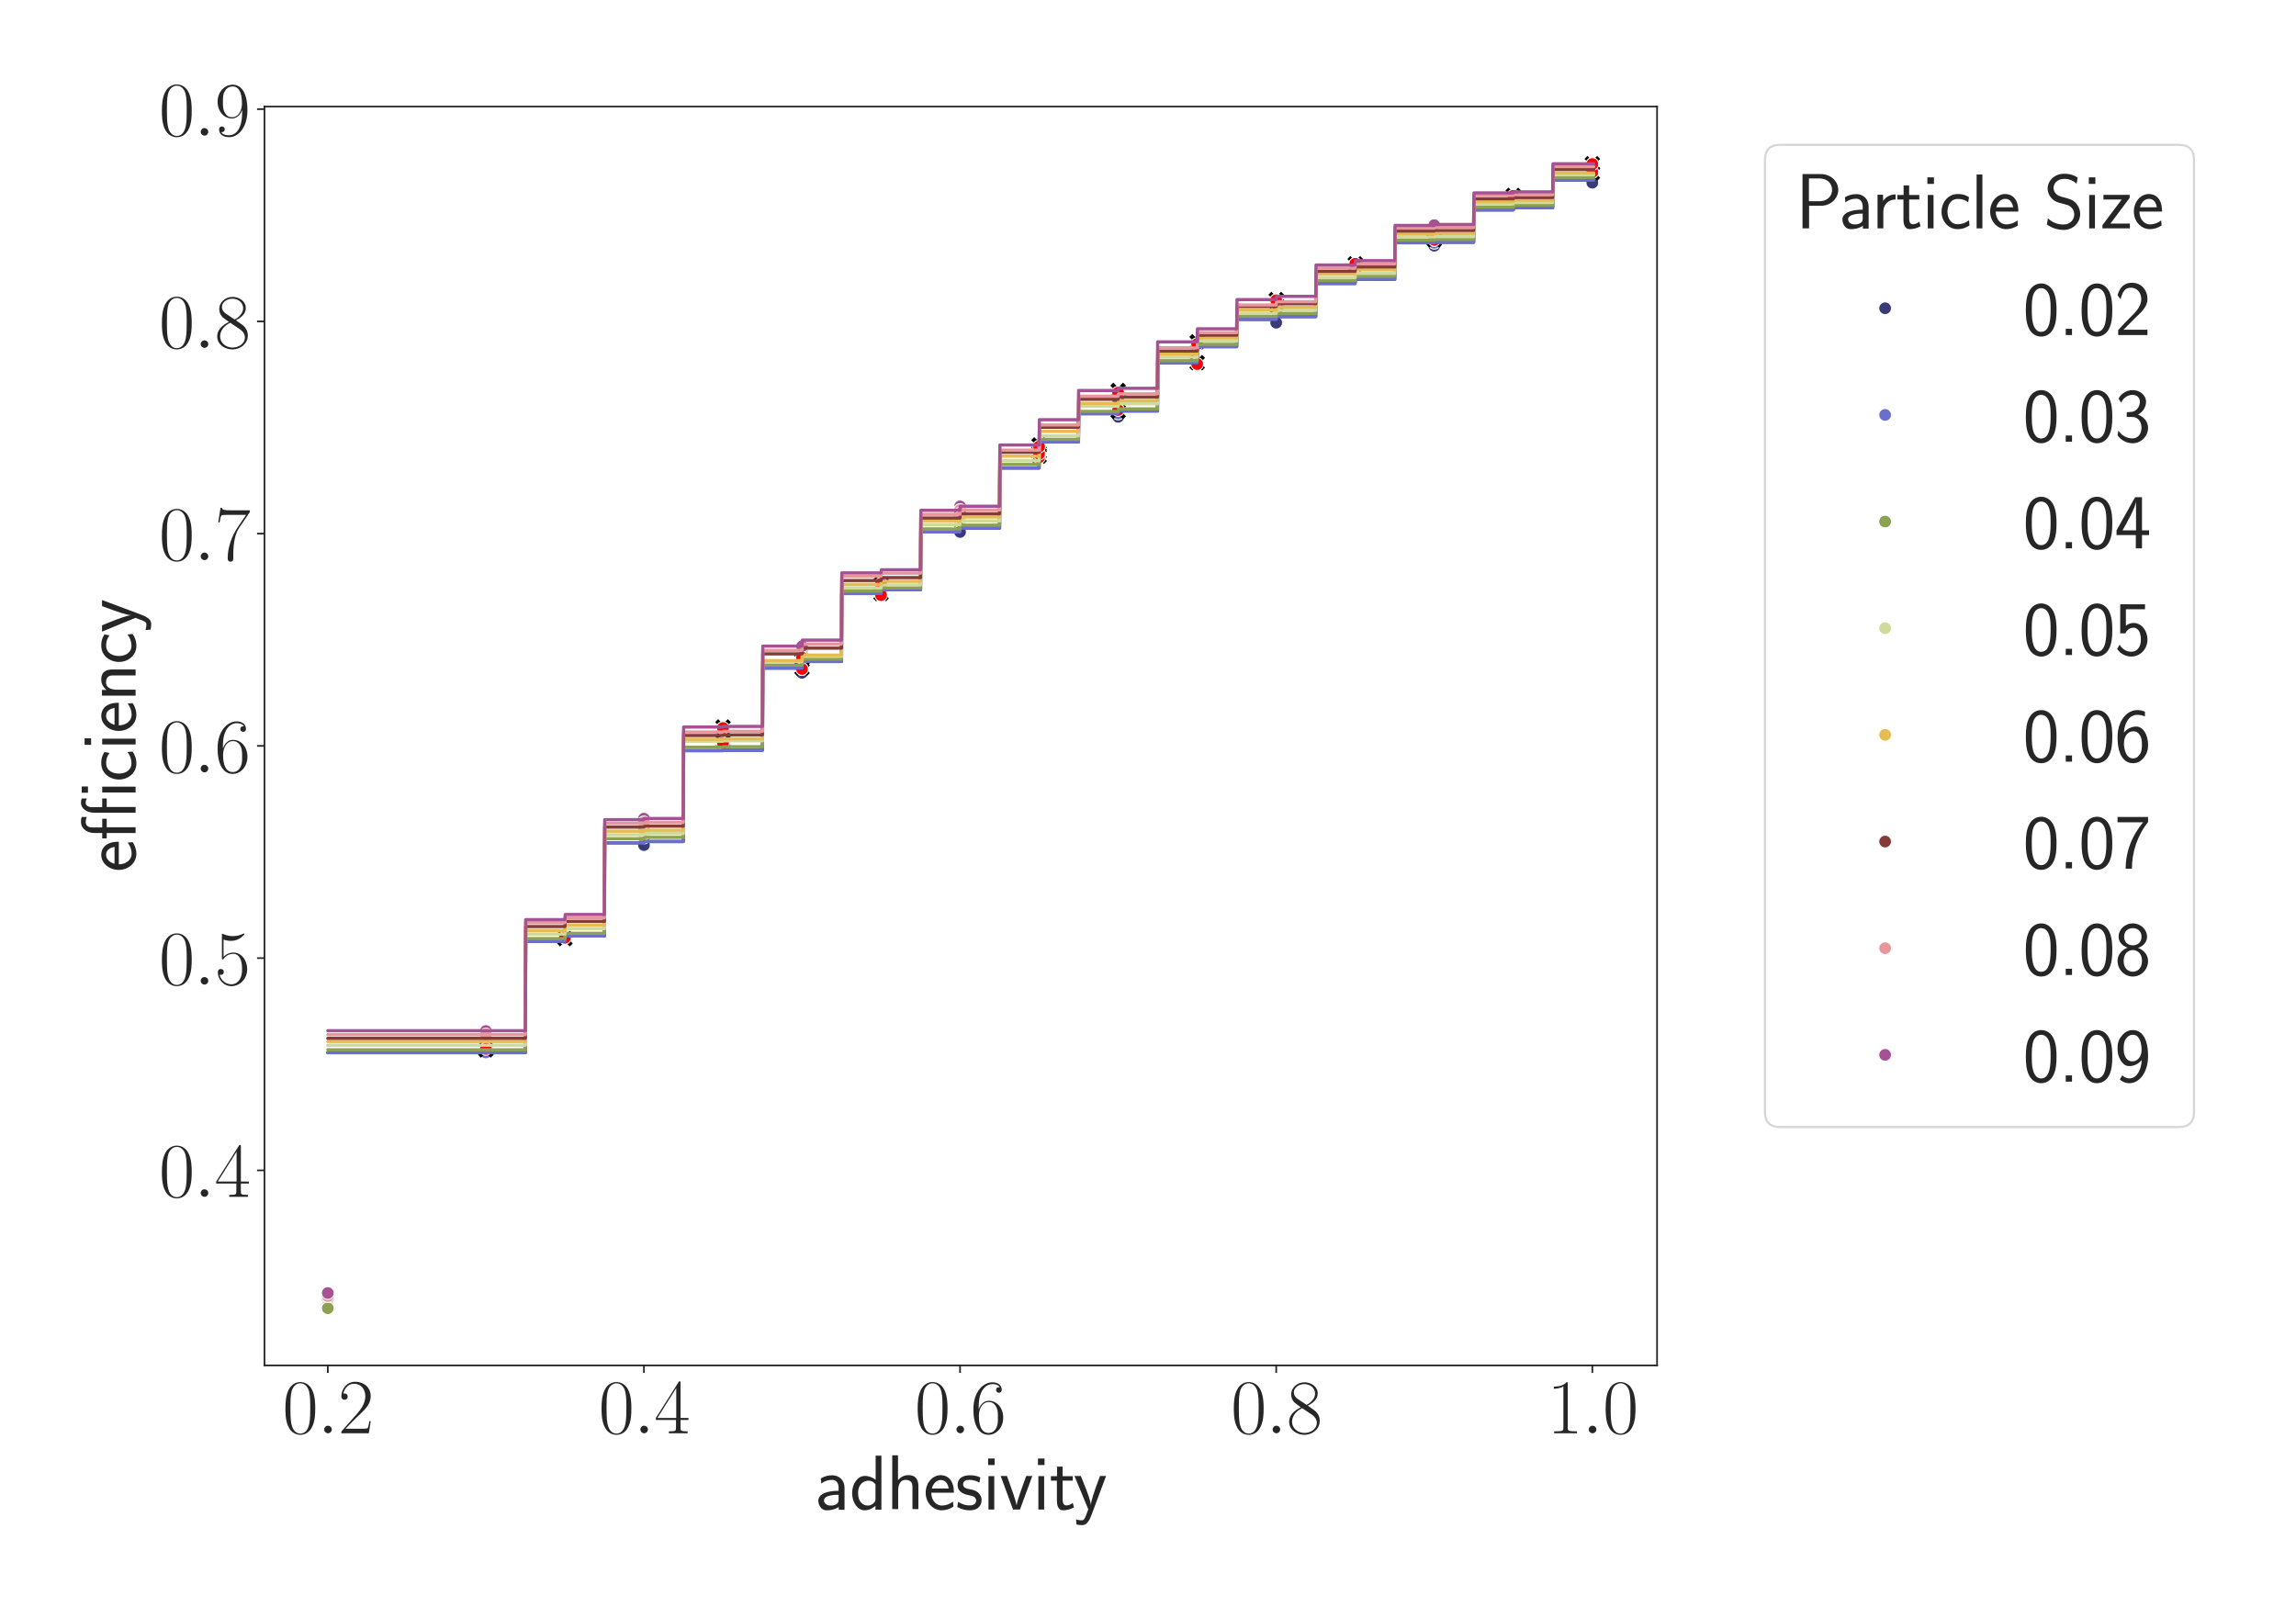<?xml version="1.0" encoding="utf-8" standalone="no"?>
<!DOCTYPE svg PUBLIC "-//W3C//DTD SVG 1.1//EN"
  "http://www.w3.org/Graphics/SVG/1.1/DTD/svg11.dtd">
<svg xmlns:xlink="http://www.w3.org/1999/xlink" width="1080pt" height="756pt" viewBox="0 0 1080 756" xmlns="http://www.w3.org/2000/svg" version="1.1">
 <defs>
  <style type="text/css">*{stroke-linejoin: round; stroke-linecap: butt}</style>
 </defs>
 <g id="figure_1">
  <g id="patch_1">
   <path d="M 0 756 
L 1080 756 
L 1080 0 
L 0 0 
z
" style="fill: #ffffff"/>
  </g>
  <g id="axes_1">
   <g id="patch_2">
    <path d="M 124.415 642.355 
L 779.451 642.355 
L 779.451 50.129 
L 124.415 50.129 
z
" style="fill: #ffffff"/>
   </g>
   <g id="matplotlib.axis_1">
    <g id="xtick_1">
     <g id="line2d_1">
      <defs>
       <path id="md74093bce7" d="M 0 0 
L 0 3.5 
" style="stroke: #262626; stroke-width: 0.8"/>
      </defs>
      <g>
       <use xlink:href="#md74093bce7" x="154.189" y="642.355" style="fill: #262626; stroke: #262626; stroke-width: 0.8"/>
      </g>
     </g>
     <g id="text_1">
      <!-- $\mathdefault{0.2}$ -->
      <g style="fill: #262626" transform="translate(132.863 674.261) scale(0.36 -0.36)">
       <defs>
        <path id="CMR17-30" d="M 2688 2025 
C 2688 2416 2682 3080 2413 3591 
C 2176 4039 1798 4198 1466 4198 
C 1158 4198 768 4058 525 3597 
C 269 3118 243 2524 243 2025 
C 243 1661 250 1106 448 619 
C 723 -39 1216 -128 1466 -128 
C 1760 -128 2208 -7 2470 600 
C 2662 1042 2688 1559 2688 2025 
z
M 1466 -26 
C 1056 -26 813 325 723 812 
C 653 1188 653 1738 653 2096 
C 653 2588 653 2997 736 3387 
C 858 3929 1216 4096 1466 4096 
C 1728 4096 2067 3923 2189 3400 
C 2272 3036 2278 2607 2278 2096 
C 2278 1680 2278 1169 2202 792 
C 2067 95 1690 -26 1466 -26 
z
" transform="scale(0.016)"/>
        <path id="CMMI12-3a" d="M 1178 307 
C 1178 492 1024 619 870 619 
C 685 619 557 466 557 313 
C 557 128 710 0 864 0 
C 1050 0 1178 153 1178 307 
z
" transform="scale(0.016)"/>
        <path id="CMR17-32" d="M 2669 989 
L 2554 989 
C 2490 536 2438 459 2413 420 
C 2381 369 1920 369 1830 369 
L 602 369 
C 832 619 1280 1072 1824 1597 
C 2214 1967 2669 2402 2669 3035 
C 2669 3790 2067 4224 1395 4224 
C 691 4224 262 3604 262 3030 
C 262 2780 448 2748 525 2748 
C 589 2748 781 2787 781 3010 
C 781 3207 614 3264 525 3264 
C 486 3264 448 3258 422 3245 
C 544 3790 915 4058 1306 4058 
C 1862 4058 2227 3617 2227 3035 
C 2227 2479 1901 2000 1536 1584 
L 262 146 
L 262 0 
L 2515 0 
L 2669 989 
z
" transform="scale(0.016)"/>
       </defs>
       <use xlink:href="#CMR17-30" transform="scale(0.996)"/>
       <use xlink:href="#CMMI12-3a" transform="translate(45.69 0) scale(0.996)"/>
       <use xlink:href="#CMR17-32" transform="translate(72.788 0) scale(0.996)"/>
      </g>
     </g>
    </g>
    <g id="xtick_2">
     <g id="line2d_2">
      <g>
       <use xlink:href="#md74093bce7" x="302.894" y="642.355" style="fill: #262626; stroke: #262626; stroke-width: 0.8"/>
      </g>
     </g>
     <g id="text_2">
      <!-- $\mathdefault{0.4}$ -->
      <g style="fill: #262626" transform="translate(281.568 674.261) scale(0.36 -0.36)">
       <defs>
        <path id="CMR17-34" d="M 2150 4122 
C 2150 4256 2144 4256 2029 4256 
L 128 1254 
L 128 1088 
L 1779 1088 
L 1779 457 
C 1779 224 1766 160 1318 160 
L 1197 160 
L 1197 0 
C 1402 0 1747 0 1965 0 
C 2182 0 2528 0 2733 0 
L 2733 160 
L 2611 160 
C 2163 160 2150 224 2150 457 
L 2150 1088 
L 2803 1088 
L 2803 1254 
L 2150 1254 
L 2150 4122 
z
M 1798 3703 
L 1798 1254 
L 256 1254 
L 1798 3703 
z
" transform="scale(0.016)"/>
       </defs>
       <use xlink:href="#CMR17-30" transform="scale(0.996)"/>
       <use xlink:href="#CMMI12-3a" transform="translate(45.69 0) scale(0.996)"/>
       <use xlink:href="#CMR17-34" transform="translate(72.788 0) scale(0.996)"/>
      </g>
     </g>
    </g>
    <g id="xtick_3">
     <g id="line2d_3">
      <g>
       <use xlink:href="#md74093bce7" x="451.598" y="642.355" style="fill: #262626; stroke: #262626; stroke-width: 0.8"/>
      </g>
     </g>
     <g id="text_3">
      <!-- $\mathdefault{0.6}$ -->
      <g style="fill: #262626" transform="translate(430.272 674.261) scale(0.36 -0.36)">
       <defs>
        <path id="CMR17-36" d="M 678 2176 
C 678 3690 1395 4032 1811 4032 
C 1946 4032 2272 4009 2400 3776 
C 2298 3776 2106 3776 2106 3553 
C 2106 3381 2246 3323 2336 3323 
C 2394 3323 2566 3348 2566 3560 
C 2566 3954 2246 4179 1805 4179 
C 1043 4179 243 3390 243 1984 
C 243 253 966 -128 1478 -128 
C 2099 -128 2688 427 2688 1283 
C 2688 2081 2170 2662 1517 2662 
C 1126 2662 838 2407 678 1960 
L 678 2176 
z
M 1478 25 
C 691 25 691 1200 691 1436 
C 691 1896 909 2560 1504 2560 
C 1613 2560 1926 2560 2138 2120 
C 2253 1870 2253 1609 2253 1289 
C 2253 944 2253 690 2118 434 
C 1978 171 1773 25 1478 25 
z
" transform="scale(0.016)"/>
       </defs>
       <use xlink:href="#CMR17-30" transform="scale(0.996)"/>
       <use xlink:href="#CMMI12-3a" transform="translate(45.69 0) scale(0.996)"/>
       <use xlink:href="#CMR17-36" transform="translate(72.788 0) scale(0.996)"/>
      </g>
     </g>
    </g>
    <g id="xtick_4">
     <g id="line2d_4">
      <g>
       <use xlink:href="#md74093bce7" x="600.303" y="642.355" style="fill: #262626; stroke: #262626; stroke-width: 0.8"/>
      </g>
     </g>
     <g id="text_4">
      <!-- $\mathdefault{0.8}$ -->
      <g style="fill: #262626" transform="translate(578.977 674.261) scale(0.36 -0.36)">
       <defs>
        <path id="CMR17-38" d="M 1741 2264 
C 2144 2467 2554 2773 2554 3263 
C 2554 3841 1990 4179 1472 4179 
C 890 4179 378 3759 378 3180 
C 378 3021 416 2747 666 2505 
C 730 2442 998 2251 1171 2130 
C 883 1983 211 1634 211 934 
C 211 279 838 -128 1459 -128 
C 2144 -128 2720 362 2720 1010 
C 2720 1590 2330 1857 2074 2029 
L 1741 2264 
z
M 902 2822 
C 851 2854 595 3051 595 3351 
C 595 3739 998 4032 1459 4032 
C 1965 4032 2336 3676 2336 3262 
C 2336 2669 1670 2331 1638 2331 
C 1632 2331 1626 2331 1574 2370 
L 902 2822 
z
M 2080 1519 
C 2176 1449 2483 1240 2483 851 
C 2483 381 2010 25 1472 25 
C 890 25 448 438 448 940 
C 448 1443 838 1862 1280 2060 
L 2080 1519 
z
" transform="scale(0.016)"/>
       </defs>
       <use xlink:href="#CMR17-30" transform="scale(0.996)"/>
       <use xlink:href="#CMMI12-3a" transform="translate(45.69 0) scale(0.996)"/>
       <use xlink:href="#CMR17-38" transform="translate(72.788 0) scale(0.996)"/>
      </g>
     </g>
    </g>
    <g id="xtick_5">
     <g id="line2d_5">
      <g>
       <use xlink:href="#md74093bce7" x="749.008" y="642.355" style="fill: #262626; stroke: #262626; stroke-width: 0.8"/>
      </g>
     </g>
     <g id="text_5">
      <!-- $\mathdefault{1.0}$ -->
      <g style="fill: #262626" transform="translate(727.682 674.261) scale(0.36 -0.36)">
       <defs>
        <path id="CMR17-31" d="M 1702 4058 
C 1702 4192 1696 4192 1606 4192 
C 1357 3916 979 3827 621 3827 
C 602 3827 570 3827 563 3808 
C 557 3795 557 3782 557 3648 
C 755 3648 1088 3686 1344 3839 
L 1344 461 
C 1344 236 1331 160 781 160 
L 589 160 
L 589 0 
C 896 0 1216 0 1523 0 
C 1830 0 2150 0 2458 0 
L 2458 160 
L 2266 160 
C 1715 160 1702 230 1702 458 
L 1702 4058 
z
" transform="scale(0.016)"/>
       </defs>
       <use xlink:href="#CMR17-31" transform="scale(0.996)"/>
       <use xlink:href="#CMMI12-3a" transform="translate(45.69 0) scale(0.996)"/>
       <use xlink:href="#CMR17-30" transform="translate(72.788 0) scale(0.996)"/>
      </g>
     </g>
    </g>
    <g id="text_6">
     <!-- adhesivity -->
     <g style="fill: #262626" transform="translate(383.448 710.144) scale(0.36 -0.36)">
      <defs>
       <path id="CMSS17-61" d="M 2406 1791 
C 2406 2392 1978 2808 1402 2808 
C 1120 2808 813 2757 461 2553 
L 499 2135 
C 659 2248 934 2432 1395 2432 
C 1722 2432 1920 2180 1920 1782 
L 1920 1536 
C 896 1536 256 1238 256 726 
C 256 461 416 -64 947 -64 
C 1043 -64 1562 -64 1933 217 
L 1933 -19 
L 2406 -19 
L 2406 1791 
z
M 1920 816 
C 1920 701 1920 548 1728 434 
C 1562 325 1350 325 1261 325 
C 941 325 723 511 723 744 
C 723 1211 1722 1211 1920 1211 
L 1920 816 
z
" transform="scale(0.016)"/>
       <path id="CMSS17-64" d="M 2611 4416 
L 2138 4416 
L 2138 2438 
C 1939 2603 1613 2756 1254 2756 
C 672 2756 211 2131 211 1347 
C 211 562 666 -64 1235 -64 
C 1677 -64 1971 172 2125 306 
L 2125 -13 
L 2611 -13 
L 2611 4416 
z
M 2125 836 
C 2125 747 2125 653 1926 482 
C 1798 375 1645 325 1498 325 
C 1152 325 698 576 698 1340 
C 698 2134 1210 2368 1562 2368 
C 1798 2368 1990 2254 2125 2065 
L 2125 836 
z
" transform="scale(0.016)"/>
       <path id="CMSS17-68" d="M 2618 1891 
C 2618 2292 2522 2820 1798 2820 
C 1395 2820 1133 2623 947 2407 
L 947 4448 
L 474 4448 
L 474 32 
L 960 32 
L 960 1573 
C 960 1973 1114 2432 1549 2432 
C 2112 2432 2131 2056 2131 1839 
L 2131 32 
L 2618 32 
L 2618 1891 
z
" transform="scale(0.016)"/>
       <path id="CMSS17-65" d="M 2502 1377 
C 2502 1590 2490 2003 2285 2345 
C 2061 2713 1696 2816 1421 2816 
C 755 2816 192 2188 192 1375 
C 192 582 774 -64 1510 -64 
C 1798 -64 2150 19 2470 248 
C 2470 274 2458 414 2451 420 
C 2451 433 2432 630 2432 656 
C 2125 407 1773 325 1517 325 
C 1107 325 666 667 646 1377 
L 2502 1377 
z
M 698 1728 
C 781 2084 1062 2421 1421 2421 
C 1517 2421 1965 2421 2080 1728 
L 698 1728 
z
" transform="scale(0.016)"/>
       <path id="CMSS17-73" d="M 2061 2627 
C 1683 2807 1389 2807 1197 2807 
C 742 2807 198 2648 198 2003 
C 198 1359 902 1218 1094 1179 
C 1389 1122 1715 1058 1715 740 
C 1715 337 1254 337 1171 337 
C 915 337 563 407 243 638 
L 166 210 
C 531 0 883 -64 1178 -64 
C 1965 -64 2163 416 2163 781 
C 2163 1094 1984 1305 1862 1401 
C 1651 1568 1574 1587 1050 1696 
C 960 1709 646 1779 646 2066 
C 646 2432 1050 2432 1139 2432 
C 1555 2432 1811 2303 1984 2208 
L 2061 2627 
z
" transform="scale(0.016)"/>
       <path id="CMSS17-69" d="M 979 4183 
L 442 4183 
L 442 3648 
L 979 3648 
L 979 4183 
z
M 947 2739 
L 474 2739 
L 474 0 
L 947 0 
L 947 2739 
z
" transform="scale(0.016)"/>
       <path id="CMSS17-76" d="M 2675 2752 
L 2176 2752 
L 1747 1556 
C 1613 1165 1421 627 1389 352 
L 1382 352 
C 1370 468 1318 634 1286 749 
C 1248 890 1197 1056 1158 1172 
L 595 2752 
L 83 2752 
L 1094 0 
L 1664 0 
L 2675 2752 
z
" transform="scale(0.016)"/>
       <path id="CMSS17-74" d="M 1069 2368 
L 1901 2368 
L 1901 2737 
L 1069 2737 
L 1069 3520 
L 614 3520 
L 614 2737 
L 109 2737 
L 109 2368 
L 602 2368 
L 602 749 
C 602 384 685 -64 1107 -64 
C 1427 -64 1722 25 2003 172 
L 1901 548 
C 1747 414 1562 337 1363 337 
C 1082 337 1069 696 1069 856 
L 1069 2368 
z
" transform="scale(0.016)"/>
       <path id="CMSS17-79" d="M 2675 2752 
L 2176 2752 
C 1632 1294 1446 702 1434 383 
L 1427 383 
C 1408 696 1126 1460 902 2007 
L 602 2752 
L 83 2752 
L 1216 13 
C 1146 -178 1043 -465 1011 -529 
C 870 -885 774 -885 672 -885 
C 646 -885 442 -885 211 -809 
L 250 -1229 
C 410 -1261 570 -1280 685 -1280 
C 845 -1280 1165 -1280 1459 -497 
L 2675 2752 
z
" transform="scale(0.016)"/>
      </defs>
      <use xlink:href="#CMSS17-61" transform="scale(0.996)"/>
      <use xlink:href="#CMSS17-64" transform="translate(44.922 0) scale(0.996)"/>
      <use xlink:href="#CMSS17-68" transform="translate(93.127 0) scale(0.996)"/>
      <use xlink:href="#CMSS17-65" transform="translate(141.332 0) scale(0.996)"/>
      <use xlink:href="#CMSS17-73" transform="translate(182.971 0) scale(0.996)"/>
      <use xlink:href="#CMSS17-69" transform="translate(218.884 0) scale(0.996)"/>
      <use xlink:href="#CMSS17-76" transform="translate(241.065 0) scale(0.996)"/>
      <use xlink:href="#CMSS17-69" transform="translate(284.065 0) scale(0.996)"/>
      <use xlink:href="#CMSS17-74" transform="translate(306.246 0) scale(0.996)"/>
      <use xlink:href="#CMSS17-79" transform="translate(337.475 0) scale(0.996)"/>
     </g>
    </g>
   </g>
   <g id="matplotlib.axis_2">
    <g id="ytick_1">
     <g id="line2d_6">
      <defs>
       <path id="mb1663c1e88" d="M 0 0 
L -3.5 0 
" style="stroke: #262626; stroke-width: 0.8"/>
      </defs>
      <g>
       <use xlink:href="#mb1663c1e88" x="124.415" y="550.582" style="fill: #262626; stroke: #262626; stroke-width: 0.8"/>
      </g>
     </g>
     <g id="text_7">
      <!-- $\mathdefault{0.4}$ -->
      <g style="fill: #262626" transform="translate(74.763 563.036) scale(0.36 -0.36)">
       <use xlink:href="#CMR17-30" transform="scale(0.996)"/>
       <use xlink:href="#CMMI12-3a" transform="translate(45.69 0) scale(0.996)"/>
       <use xlink:href="#CMR17-34" transform="translate(72.788 0) scale(0.996)"/>
      </g>
     </g>
    </g>
    <g id="ytick_2">
     <g id="line2d_7">
      <g>
       <use xlink:href="#mb1663c1e88" x="124.415" y="450.737" style="fill: #262626; stroke: #262626; stroke-width: 0.8"/>
      </g>
     </g>
     <g id="text_8">
      <!-- $\mathdefault{0.5}$ -->
      <g style="fill: #262626" transform="translate(74.763 463.19) scale(0.36 -0.36)">
       <defs>
        <path id="CMR17-35" d="M 730 3692 
C 794 3666 1056 3584 1325 3584 
C 1920 3584 2246 3911 2432 4100 
C 2432 4157 2432 4192 2394 4192 
C 2387 4192 2374 4192 2323 4163 
C 2099 4058 1837 3973 1517 3973 
C 1325 3973 1037 3999 723 4139 
C 653 4171 640 4171 634 4171 
C 602 4171 595 4164 595 4037 
L 595 2203 
C 595 2089 595 2057 659 2057 
C 691 2057 704 2070 736 2114 
C 941 2401 1222 2522 1542 2522 
C 1766 2522 2246 2382 2246 1289 
C 2246 1085 2246 715 2054 421 
C 1894 159 1645 25 1370 25 
C 947 25 518 320 403 814 
C 429 807 480 795 506 795 
C 589 795 749 840 749 1038 
C 749 1210 627 1280 506 1280 
C 358 1280 262 1190 262 1011 
C 262 454 704 -128 1382 -128 
C 2042 -128 2669 440 2669 1264 
C 2669 2030 2170 2624 1549 2624 
C 1222 2624 947 2503 730 2274 
L 730 3692 
z
" transform="scale(0.016)"/>
       </defs>
       <use xlink:href="#CMR17-30" transform="scale(0.996)"/>
       <use xlink:href="#CMMI12-3a" transform="translate(45.69 0) scale(0.996)"/>
       <use xlink:href="#CMR17-35" transform="translate(72.788 0) scale(0.996)"/>
      </g>
     </g>
    </g>
    <g id="ytick_3">
     <g id="line2d_8">
      <g>
       <use xlink:href="#mb1663c1e88" x="124.415" y="350.891" style="fill: #262626; stroke: #262626; stroke-width: 0.8"/>
      </g>
     </g>
     <g id="text_9">
      <!-- $\mathdefault{0.6}$ -->
      <g style="fill: #262626" transform="translate(74.763 363.344) scale(0.36 -0.36)">
       <use xlink:href="#CMR17-30" transform="scale(0.996)"/>
       <use xlink:href="#CMMI12-3a" transform="translate(45.69 0) scale(0.996)"/>
       <use xlink:href="#CMR17-36" transform="translate(72.788 0) scale(0.996)"/>
      </g>
     </g>
    </g>
    <g id="ytick_4">
     <g id="line2d_9">
      <g>
       <use xlink:href="#mb1663c1e88" x="124.415" y="251.045" style="fill: #262626; stroke: #262626; stroke-width: 0.8"/>
      </g>
     </g>
     <g id="text_10">
      <!-- $\mathdefault{0.7}$ -->
      <g style="fill: #262626" transform="translate(74.763 263.499) scale(0.36 -0.36)">
       <defs>
        <path id="CMR17-37" d="M 2886 3941 
L 2886 4081 
L 1382 4081 
C 634 4081 621 4165 595 4288 
L 480 4288 
L 294 3094 
L 410 3094 
C 429 3215 474 3540 550 3661 
C 589 3712 1062 3712 1171 3712 
L 2579 3712 
L 1869 2661 
C 1395 1954 1069 999 1069 165 
C 1069 89 1069 -128 1299 -128 
C 1530 -128 1530 89 1530 171 
L 1530 465 
C 1530 1508 1709 2196 2003 2636 
L 2886 3941 
z
" transform="scale(0.016)"/>
       </defs>
       <use xlink:href="#CMR17-30" transform="scale(0.996)"/>
       <use xlink:href="#CMMI12-3a" transform="translate(45.69 0) scale(0.996)"/>
       <use xlink:href="#CMR17-37" transform="translate(72.788 0) scale(0.996)"/>
      </g>
     </g>
    </g>
    <g id="ytick_5">
     <g id="line2d_10">
      <g>
       <use xlink:href="#mb1663c1e88" x="124.415" y="151.2" style="fill: #262626; stroke: #262626; stroke-width: 0.8"/>
      </g>
     </g>
     <g id="text_11">
      <!-- $\mathdefault{0.8}$ -->
      <g style="fill: #262626" transform="translate(74.763 163.653) scale(0.36 -0.36)">
       <use xlink:href="#CMR17-30" transform="scale(0.996)"/>
       <use xlink:href="#CMMI12-3a" transform="translate(45.69 0) scale(0.996)"/>
       <use xlink:href="#CMR17-38" transform="translate(72.788 0) scale(0.996)"/>
      </g>
     </g>
    </g>
    <g id="ytick_6">
     <g id="line2d_11">
      <g>
       <use xlink:href="#mb1663c1e88" x="124.415" y="51.354" style="fill: #262626; stroke: #262626; stroke-width: 0.8"/>
      </g>
     </g>
     <g id="text_12">
      <!-- $\mathdefault{0.9}$ -->
      <g style="fill: #262626" transform="translate(74.763 63.807) scale(0.36 -0.36)">
       <defs>
        <path id="CMR17-39" d="M 2253 1864 
C 2253 464 1670 31 1190 31 
C 1043 31 685 31 538 294 
C 704 268 826 357 826 518 
C 826 692 685 749 595 749 
C 538 749 365 723 365 506 
C 365 71 742 -128 1203 -128 
C 1939 -128 2688 674 2688 2073 
C 2688 3817 1971 4179 1485 4179 
C 851 4179 243 3628 243 2778 
C 243 1991 762 1408 1414 1408 
C 1952 1408 2189 1903 2253 2112 
L 2253 1864 
z
M 1427 1510 
C 1254 1510 1011 1542 813 1922 
C 678 2169 678 2461 678 2771 
C 678 3146 678 3405 858 3684 
C 947 3817 1114 4032 1485 4032 
C 2240 4032 2240 2885 2240 2632 
C 2240 2182 2035 1510 1427 1510 
z
" transform="scale(0.016)"/>
       </defs>
       <use xlink:href="#CMR17-30" transform="scale(0.996)"/>
       <use xlink:href="#CMMI12-3a" transform="translate(45.69 0) scale(0.996)"/>
       <use xlink:href="#CMR17-39" transform="translate(72.788 0) scale(0.996)"/>
      </g>
     </g>
    </g>
    <g id="text_13">
     <!-- efficiency -->
     <g style="fill: #262626" transform="translate(63.787 410.338) rotate(-90) scale(0.36 -0.36)">
      <defs>
       <path id="CMSS17-e" d="M 4422 4416 
L 3910 4416 
L 3910 3906 
L 4422 3906 
L 4422 4416 
z
M 4403 2737 
L 3930 2737 
L 3930 0 
L 4403 0 
L 4403 2737 
z
M 2739 2368 
L 3437 2368 
L 3437 2737 
L 2726 2737 
L 2726 3578 
C 2726 3919 2880 4092 3085 4092 
C 3226 4092 3360 4042 3437 3992 
L 3437 4416 
C 3322 4461 3270 4480 3085 4480 
C 2605 4480 2266 3995 2266 3376 
L 2266 0 
L 2739 0 
L 2739 2368 
z
M 1075 2368 
L 1773 2368 
L 1773 2737 
L 1062 2737 
L 1062 3565 
C 1062 3995 1325 4092 1510 4092 
C 1619 4092 1773 4070 1920 3999 
L 1920 4410 
C 1754 4480 1728 4480 1510 4480 
C 986 4480 602 3999 602 3366 
L 602 2737 
L 160 2737 
L 160 2368 
L 602 2368 
L 602 0 
L 1075 0 
L 1075 2368 
z
" transform="scale(0.016)"/>
       <path id="CMSS17-63" d="M 2464 2541 
C 2464 2585 2170 2714 2093 2739 
C 1882 2816 1613 2816 1542 2816 
C 710 2816 211 2093 211 1363 
C 211 595 768 -64 1517 -64 
C 1946 -64 2253 76 2502 242 
L 2464 664 
C 2189 453 1869 337 1523 337 
C 1024 337 698 774 698 1369 
C 698 1831 909 2414 1549 2414 
C 1901 2414 2099 2343 2394 2145 
L 2464 2541 
z
" transform="scale(0.016)"/>
       <path id="CMSS17-6e" d="M 2618 1877 
C 2618 2283 2522 2816 1798 2816 
C 1389 2816 1120 2606 941 2389 
L 941 2758 
L 474 2758 
L 474 0 
L 960 0 
L 960 1559 
C 960 1964 1114 2428 1549 2428 
C 2112 2428 2131 2048 2131 1829 
L 2131 0 
L 2618 0 
L 2618 1877 
z
" transform="scale(0.016)"/>
      </defs>
      <use xlink:href="#CMSS17-65" transform="scale(0.996)"/>
      <use xlink:href="#CMSS17-e" transform="translate(41.639 0) scale(0.996)"/>
      <use xlink:href="#CMSS17-63" transform="translate(117.79 0) scale(0.996)"/>
      <use xlink:href="#CMSS17-69" transform="translate(159.429 0) scale(0.996)"/>
      <use xlink:href="#CMSS17-65" transform="translate(181.609 0) scale(0.996)"/>
      <use xlink:href="#CMSS17-6e" transform="translate(223.248 0) scale(0.996)"/>
      <use xlink:href="#CMSS17-63" transform="translate(271.453 0) scale(0.996)"/>
      <use xlink:href="#CMSS17-79" transform="translate(313.092 0) scale(0.996)"/>
     </g>
    </g>
   </g>
   <g id="PathCollection_1">
    <defs>
     <path id="C0_0_1acd703cc1" d="M 0 3 
C 0.796 3 1.559 2.684 2.121 2.121 
C 2.684 1.559 3 0.796 3 -0 
C 3 -0.796 2.684 -1.559 2.121 -2.121 
C 1.559 -2.684 0.796 -3 0 -3 
C -0.796 -3 -1.559 -2.684 -2.121 -2.121 
C -2.684 -1.559 -3 -0.796 -3 0 
C -3 0.796 -2.684 1.559 -2.121 2.121 
C -1.559 2.684 -0.796 3 0 3 
z
"/>
    </defs>
    <g clip-path="url(#pc8b915fc5c)">
     <use xlink:href="#C0_0_1acd703cc1" x="600.303" y="148.809" style="fill: #8ca252; stroke: #ffffff; stroke-width: 0.48"/>
    </g>
    <g clip-path="url(#pc8b915fc5c)">
     <use xlink:href="#C0_0_1acd703cc1" x="228.542" y="493.425" style="fill: #8ca252; stroke: #ffffff; stroke-width: 0.48"/>
    </g>
    <g clip-path="url(#pc8b915fc5c)">
     <use xlink:href="#C0_0_1acd703cc1" x="228.542" y="491.746" style="fill: #cedb9c; stroke: #ffffff; stroke-width: 0.48"/>
    </g>
    <g clip-path="url(#pc8b915fc5c)">
     <use xlink:href="#C0_0_1acd703cc1" x="600.303" y="147.304" style="fill: #cedb9c; stroke: #ffffff; stroke-width: 0.48"/>
    </g>
    <g clip-path="url(#pc8b915fc5c)">
     <use xlink:href="#C0_0_1acd703cc1" x="600.303" y="144.285" style="fill: #843c39; stroke: #ffffff; stroke-width: 0.48"/>
    </g>
    <g clip-path="url(#pc8b915fc5c)">
     <use xlink:href="#C0_0_1acd703cc1" x="228.542" y="488.39" style="fill: #843c39; stroke: #ffffff; stroke-width: 0.48"/>
    </g>
    <g clip-path="url(#pc8b915fc5c)">
     <use xlink:href="#C0_0_1acd703cc1" x="674.655" y="115.593" style="fill: #393b79; stroke: #ffffff; stroke-width: 0.48"/>
    </g>
    <g clip-path="url(#pc8b915fc5c)">
     <use xlink:href="#C0_0_1acd703cc1" x="749.008" y="77.178" style="fill: #a55194; stroke: #ffffff; stroke-width: 0.48"/>
    </g>
    <g clip-path="url(#pc8b915fc5c)">
     <use xlink:href="#C0_0_1acd703cc1" x="674.655" y="114.215" style="fill: #6b6ecf; stroke: #ffffff; stroke-width: 0.48"/>
    </g>
    <g clip-path="url(#pc8b915fc5c)">
     <use xlink:href="#C0_0_1acd703cc1" x="228.542" y="490.068" style="fill: #e7ba52; stroke: #ffffff; stroke-width: 0.48"/>
    </g>
    <g clip-path="url(#pc8b915fc5c)">
     <use xlink:href="#C0_0_1acd703cc1" x="600.303" y="145.796" style="fill: #e7ba52; stroke: #ffffff; stroke-width: 0.48"/>
    </g>
    <g clip-path="url(#pc8b915fc5c)">
     <use xlink:href="#C0_0_1acd703cc1" x="749.008" y="78.439" style="fill: #e7969c; stroke: #ffffff; stroke-width: 0.48"/>
    </g>
    <g clip-path="url(#pc8b915fc5c)">
     <use xlink:href="#C0_0_1acd703cc1" x="228.542" y="495.102" style="fill: #6b6ecf; stroke: #ffffff; stroke-width: 0.48"/>
    </g>
    <g clip-path="url(#pc8b915fc5c)">
     <use xlink:href="#C0_0_1acd703cc1" x="674.655" y="110.076" style="fill: #e7ba52; stroke: #ffffff; stroke-width: 0.48"/>
    </g>
    <g clip-path="url(#pc8b915fc5c)">
     <use xlink:href="#C0_0_1acd703cc1" x="154.189" y="612.577" style="fill: #e7ba52; stroke: #ffffff; stroke-width: 0.48"/>
    </g>
    <g clip-path="url(#pc8b915fc5c)">
     <use xlink:href="#C0_0_1acd703cc1" x="600.303" y="150.313" style="fill: #6b6ecf; stroke: #ffffff; stroke-width: 0.48"/>
    </g>
    <g clip-path="url(#pc8b915fc5c)">
     <use xlink:href="#C0_0_1acd703cc1" x="600.303" y="151.818" style="fill: #393b79; stroke: #ffffff; stroke-width: 0.48"/>
    </g>
    <g clip-path="url(#pc8b915fc5c)">
     <use xlink:href="#C0_0_1acd703cc1" x="154.189" y="611.146" style="fill: #843c39; stroke: #ffffff; stroke-width: 0.48"/>
    </g>
    <g clip-path="url(#pc8b915fc5c)">
     <use xlink:href="#C0_0_1acd703cc1" x="674.655" y="108.693" style="fill: #843c39; stroke: #ffffff; stroke-width: 0.48"/>
    </g>
    <g clip-path="url(#pc8b915fc5c)">
     <use xlink:href="#C0_0_1acd703cc1" x="674.655" y="111.459" style="fill: #cedb9c; stroke: #ffffff; stroke-width: 0.48"/>
    </g>
    <g clip-path="url(#pc8b915fc5c)">
     <use xlink:href="#C0_0_1acd703cc1" x="154.189" y="614.006" style="fill: #cedb9c; stroke: #ffffff; stroke-width: 0.48"/>
    </g>
    <g clip-path="url(#pc8b915fc5c)">
     <use xlink:href="#C0_0_1acd703cc1" x="154.189" y="615.435" style="fill: #8ca252; stroke: #ffffff; stroke-width: 0.48"/>
    </g>
    <g clip-path="url(#pc8b915fc5c)">
     <use xlink:href="#C0_0_1acd703cc1" x="674.655" y="112.838" style="fill: #8ca252; stroke: #ffffff; stroke-width: 0.48"/>
    </g>
    <g clip-path="url(#pc8b915fc5c)">
     <use xlink:href="#C0_0_1acd703cc1" x="749.008" y="83.457" style="fill: #8ca252; stroke: #ffffff; stroke-width: 0.48"/>
    </g>
    <g clip-path="url(#pc8b915fc5c)">
     <use xlink:href="#C0_0_1acd703cc1" x="749.008" y="82.207" style="fill: #cedb9c; stroke: #ffffff; stroke-width: 0.48"/>
    </g>
    <g clip-path="url(#pc8b915fc5c)">
     <use xlink:href="#C0_0_1acd703cc1" x="749.008" y="79.698" style="fill: #843c39; stroke: #ffffff; stroke-width: 0.48"/>
    </g>
    <g clip-path="url(#pc8b915fc5c)">
     <use xlink:href="#C0_0_1acd703cc1" x="600.303" y="141.253" style="fill: #a55194; stroke: #ffffff; stroke-width: 0.48"/>
    </g>
    <g clip-path="url(#pc8b915fc5c)">
     <use xlink:href="#C0_0_1acd703cc1" x="228.542" y="485.028" style="fill: #a55194; stroke: #ffffff; stroke-width: 0.48"/>
    </g>
    <g clip-path="url(#pc8b915fc5c)">
     <use xlink:href="#C0_0_1acd703cc1" x="749.008" y="80.955" style="fill: #e7ba52; stroke: #ffffff; stroke-width: 0.48"/>
    </g>
    <g clip-path="url(#pc8b915fc5c)">
     <use xlink:href="#C0_0_1acd703cc1" x="228.542" y="486.71" style="fill: #e7969c; stroke: #ffffff; stroke-width: 0.48"/>
    </g>
    <g clip-path="url(#pc8b915fc5c)">
     <use xlink:href="#C0_0_1acd703cc1" x="600.303" y="142.77" style="fill: #e7969c; stroke: #ffffff; stroke-width: 0.48"/>
    </g>
    <g clip-path="url(#pc8b915fc5c)">
     <use xlink:href="#C0_0_1acd703cc1" x="674.655" y="107.303" style="fill: #e7969c; stroke: #ffffff; stroke-width: 0.48"/>
    </g>
    <g clip-path="url(#pc8b915fc5c)">
     <use xlink:href="#C0_0_1acd703cc1" x="154.189" y="609.717" style="fill: #e7969c; stroke: #ffffff; stroke-width: 0.48"/>
    </g>
    <g clip-path="url(#pc8b915fc5c)">
     <use xlink:href="#C0_0_1acd703cc1" x="749.008" y="84.705" style="fill: #6b6ecf; stroke: #ffffff; stroke-width: 0.48"/>
    </g>
    <g clip-path="url(#pc8b915fc5c)">
     <use xlink:href="#C0_0_1acd703cc1" x="154.189" y="608.287" style="fill: #a55194; stroke: #ffffff; stroke-width: 0.48"/>
    </g>
    <g clip-path="url(#pc8b915fc5c)">
     <use xlink:href="#C0_0_1acd703cc1" x="674.655" y="105.915" style="fill: #a55194; stroke: #ffffff; stroke-width: 0.48"/>
    </g>
    <g clip-path="url(#pc8b915fc5c)">
     <use xlink:href="#C0_0_1acd703cc1" x="749.008" y="85.953" style="fill: #393b79; stroke: #ffffff; stroke-width: 0.48"/>
    </g>
    <g clip-path="url(#pc8b915fc5c)">
     <use xlink:href="#C0_0_1acd703cc1" x="377.246" y="309.4" style="fill: #e7ba52; stroke: #ffffff; stroke-width: 0.48"/>
    </g>
    <g clip-path="url(#pc8b915fc5c)">
     <use xlink:href="#C0_0_1acd703cc1" x="302.894" y="395.786" style="fill: #6b6ecf; stroke: #ffffff; stroke-width: 0.48"/>
    </g>
    <g clip-path="url(#pc8b915fc5c)">
     <use xlink:href="#C0_0_1acd703cc1" x="451.598" y="238.22" style="fill: #a55194; stroke: #ffffff; stroke-width: 0.48"/>
    </g>
    <g clip-path="url(#pc8b915fc5c)">
     <use xlink:href="#C0_0_1acd703cc1" x="302.894" y="397.568" style="fill: #393b79; stroke: #ffffff; stroke-width: 0.48"/>
    </g>
    <g clip-path="url(#pc8b915fc5c)">
     <use xlink:href="#C0_0_1acd703cc1" x="377.246" y="307.62" style="fill: #843c39; stroke: #ffffff; stroke-width: 0.48"/>
    </g>
    <g clip-path="url(#pc8b915fc5c)">
     <use xlink:href="#C0_0_1acd703cc1" x="451.598" y="239.946" style="fill: #e7969c; stroke: #ffffff; stroke-width: 0.48"/>
    </g>
    <g clip-path="url(#pc8b915fc5c)">
     <use xlink:href="#C0_0_1acd703cc1" x="377.246" y="311.178" style="fill: #cedb9c; stroke: #ffffff; stroke-width: 0.48"/>
    </g>
    <g clip-path="url(#pc8b915fc5c)">
     <use xlink:href="#C0_0_1acd703cc1" x="377.246" y="312.954" style="fill: #8ca252; stroke: #ffffff; stroke-width: 0.48"/>
    </g>
    <g clip-path="url(#pc8b915fc5c)">
     <use xlink:href="#C0_0_1acd703cc1" x="302.894" y="394.012" style="fill: #8ca252; stroke: #ffffff; stroke-width: 0.48"/>
    </g>
    <g clip-path="url(#pc8b915fc5c)">
     <use xlink:href="#C0_0_1acd703cc1" x="302.894" y="392.239" style="fill: #cedb9c; stroke: #ffffff; stroke-width: 0.48"/>
    </g>
    <g clip-path="url(#pc8b915fc5c)">
     <use xlink:href="#C0_0_1acd703cc1" x="525.951" y="186.36" style="fill: #e7969c; stroke: #ffffff; stroke-width: 0.48"/>
    </g>
    <g clip-path="url(#pc8b915fc5c)">
     <use xlink:href="#C0_0_1acd703cc1" x="302.894" y="388.686" style="fill: #843c39; stroke: #ffffff; stroke-width: 0.48"/>
    </g>
    <g clip-path="url(#pc8b915fc5c)">
     <use xlink:href="#C0_0_1acd703cc1" x="377.246" y="316.508" style="fill: #393b79; stroke: #ffffff; stroke-width: 0.48"/>
    </g>
    <g clip-path="url(#pc8b915fc5c)">
     <use xlink:href="#C0_0_1acd703cc1" x="525.951" y="184.729" style="fill: #a55194; stroke: #ffffff; stroke-width: 0.48"/>
    </g>
    <g clip-path="url(#pc8b915fc5c)">
     <use xlink:href="#C0_0_1acd703cc1" x="377.246" y="314.728" style="fill: #6b6ecf; stroke: #ffffff; stroke-width: 0.48"/>
    </g>
    <g clip-path="url(#pc8b915fc5c)">
     <use xlink:href="#C0_0_1acd703cc1" x="302.894" y="390.463" style="fill: #e7ba52; stroke: #ffffff; stroke-width: 0.48"/>
    </g>
    <g clip-path="url(#pc8b915fc5c)">
     <use xlink:href="#C0_0_1acd703cc1" x="525.951" y="196.105" style="fill: #393b79; stroke: #ffffff; stroke-width: 0.48"/>
    </g>
    <g clip-path="url(#pc8b915fc5c)">
     <use xlink:href="#C0_0_1acd703cc1" x="451.598" y="241.67" style="fill: #843c39; stroke: #ffffff; stroke-width: 0.48"/>
    </g>
    <g clip-path="url(#pc8b915fc5c)">
     <use xlink:href="#C0_0_1acd703cc1" x="377.246" y="305.84" style="fill: #e7969c; stroke: #ffffff; stroke-width: 0.48"/>
    </g>
    <g clip-path="url(#pc8b915fc5c)">
     <use xlink:href="#C0_0_1acd703cc1" x="451.598" y="243.39" style="fill: #e7ba52; stroke: #ffffff; stroke-width: 0.48"/>
    </g>
    <g clip-path="url(#pc8b915fc5c)">
     <use xlink:href="#C0_0_1acd703cc1" x="525.951" y="194.483" style="fill: #6b6ecf; stroke: #ffffff; stroke-width: 0.48"/>
    </g>
    <g clip-path="url(#pc8b915fc5c)">
     <use xlink:href="#C0_0_1acd703cc1" x="377.246" y="304.058" style="fill: #a55194; stroke: #ffffff; stroke-width: 0.48"/>
    </g>
    <g clip-path="url(#pc8b915fc5c)">
     <use xlink:href="#C0_0_1acd703cc1" x="451.598" y="246.828" style="fill: #8ca252; stroke: #ffffff; stroke-width: 0.48"/>
    </g>
    <g clip-path="url(#pc8b915fc5c)">
     <use xlink:href="#C0_0_1acd703cc1" x="451.598" y="245.111" style="fill: #cedb9c; stroke: #ffffff; stroke-width: 0.48"/>
    </g>
    <g clip-path="url(#pc8b915fc5c)">
     <use xlink:href="#C0_0_1acd703cc1" x="525.951" y="191.24" style="fill: #cedb9c; stroke: #ffffff; stroke-width: 0.48"/>
    </g>
    <g clip-path="url(#pc8b915fc5c)">
     <use xlink:href="#C0_0_1acd703cc1" x="525.951" y="192.862" style="fill: #8ca252; stroke: #ffffff; stroke-width: 0.48"/>
    </g>
    <g clip-path="url(#pc8b915fc5c)">
     <use xlink:href="#C0_0_1acd703cc1" x="302.894" y="385.129" style="fill: #a55194; stroke: #ffffff; stroke-width: 0.48"/>
    </g>
    <g clip-path="url(#pc8b915fc5c)">
     <use xlink:href="#C0_0_1acd703cc1" x="451.598" y="248.542" style="fill: #6b6ecf; stroke: #ffffff; stroke-width: 0.48"/>
    </g>
    <g clip-path="url(#pc8b915fc5c)">
     <use xlink:href="#C0_0_1acd703cc1" x="525.951" y="189.617" style="fill: #e7ba52; stroke: #ffffff; stroke-width: 0.48"/>
    </g>
    <g clip-path="url(#pc8b915fc5c)">
     <use xlink:href="#C0_0_1acd703cc1" x="302.894" y="386.908" style="fill: #e7969c; stroke: #ffffff; stroke-width: 0.48"/>
    </g>
    <g clip-path="url(#pc8b915fc5c)">
     <use xlink:href="#C0_0_1acd703cc1" x="525.951" y="187.99" style="fill: #843c39; stroke: #ffffff; stroke-width: 0.48"/>
    </g>
    <g clip-path="url(#pc8b915fc5c)">
     <use xlink:href="#C0_0_1acd703cc1" x="451.598" y="250.262" style="fill: #393b79; stroke: #ffffff; stroke-width: 0.48"/>
    </g>
   </g>
   <g id="PathCollection_2">
    <defs>
     <path id="md6948b54e7" d="M -3 3 
L 3 -3 
M -3 -3 
L 3 3 
" style="stroke: #000000; stroke-width: 2"/>
    </defs>
    <g clip-path="url(#pc8b915fc5c)">
     <use xlink:href="#md6948b54e7" x="340.07" y="348.705" style="stroke: #000000; stroke-width: 2"/>
     <use xlink:href="#md6948b54e7" x="600.303" y="143.487" style="stroke: #000000; stroke-width: 2"/>
     <use xlink:href="#md6948b54e7" x="228.542" y="493.871" style="stroke: #000000; stroke-width: 2"/>
     <use xlink:href="#md6948b54e7" x="563.127" y="160.814" style="stroke: #000000; stroke-width: 2"/>
     <use xlink:href="#md6948b54e7" x="637.479" y="124.145" style="stroke: #000000; stroke-width: 2"/>
     <use xlink:href="#md6948b54e7" x="711.831" y="91.947" style="stroke: #000000; stroke-width: 2"/>
     <use xlink:href="#md6948b54e7" x="749.008" y="77.049" style="stroke: #000000; stroke-width: 2"/>
     <use xlink:href="#md6948b54e7" x="600.303" y="140.94" style="stroke: #000000; stroke-width: 2"/>
     <use xlink:href="#md6948b54e7" x="414.422" y="274.923" style="stroke: #000000; stroke-width: 2"/>
     <use xlink:href="#md6948b54e7" x="265.718" y="441.553" style="stroke: #000000; stroke-width: 2"/>
     <use xlink:href="#md6948b54e7" x="377.246" y="310.774" style="stroke: #000000; stroke-width: 2"/>
     <use xlink:href="#md6948b54e7" x="563.127" y="170.63" style="stroke: #000000; stroke-width: 2"/>
     <use xlink:href="#md6948b54e7" x="377.246" y="314.299" style="stroke: #000000; stroke-width: 2"/>
     <use xlink:href="#md6948b54e7" x="488.775" y="209.342" style="stroke: #000000; stroke-width: 2"/>
     <use xlink:href="#md6948b54e7" x="525.951" y="193.55" style="stroke: #000000; stroke-width: 2"/>
     <use xlink:href="#md6948b54e7" x="340.07" y="342.021" style="stroke: #000000; stroke-width: 2"/>
     <use xlink:href="#md6948b54e7" x="525.951" y="183.716" style="stroke: #000000; stroke-width: 2"/>
     <use xlink:href="#md6948b54e7" x="414.422" y="279.216" style="stroke: #000000; stroke-width: 2"/>
     <use xlink:href="#md6948b54e7" x="488.775" y="212.772" style="stroke: #000000; stroke-width: 2"/>
     <use xlink:href="#md6948b54e7" x="749.008" y="81.367" style="stroke: #000000; stroke-width: 2"/>
     <use xlink:href="#md6948b54e7" x="674.655" y="112.866" style="stroke: #000000; stroke-width: 2"/>
     <use xlink:href="#md6948b54e7" x="488.775" y="214.578" style="stroke: #000000; stroke-width: 2"/>
    </g>
   </g>
   <g id="PathCollection_3">
    <defs>
     <path id="m28ef7ce1c7" d="M 0 3 
C 0.796 3 1.559 2.684 2.121 2.121 
C 2.684 1.559 3 0.796 3 0 
C 3 -0.796 2.684 -1.559 2.121 -2.121 
C 1.559 -2.684 0.796 -3 0 -3 
C -0.796 -3 -1.559 -2.684 -2.121 -2.121 
C -2.684 -1.559 -3 -0.796 -3 0 
C -3 0.796 -2.684 1.559 -2.121 2.121 
C -1.559 2.684 -0.796 3 0 3 
z
" style="stroke: #ffffff; stroke-width: 0.48"/>
    </defs>
    <g clip-path="url(#pc8b915fc5c)">
     <use xlink:href="#m28ef7ce1c7" x="563.127" y="171.284" style="fill: #ff0000; stroke: #ffffff; stroke-width: 0.48"/>
     <use xlink:href="#m28ef7ce1c7" x="377.246" y="314.728" style="fill: #ff0000; stroke: #ffffff; stroke-width: 0.48"/>
     <use xlink:href="#m28ef7ce1c7" x="414.422" y="279.961" style="fill: #ff0000; stroke: #ffffff; stroke-width: 0.48"/>
     <use xlink:href="#m28ef7ce1c7" x="228.542" y="493.425" style="fill: #ff0000; stroke: #ffffff; stroke-width: 0.48"/>
     <use xlink:href="#m28ef7ce1c7" x="525.951" y="192.862" style="fill: #ff0000; stroke: #ffffff; stroke-width: 0.48"/>
     <use xlink:href="#m28ef7ce1c7" x="674.655" y="112.838" style="fill: #ff0000; stroke: #ffffff; stroke-width: 0.48"/>
     <use xlink:href="#m28ef7ce1c7" x="265.718" y="441.181" style="fill: #ff0000; stroke: #ffffff; stroke-width: 0.48"/>
     <use xlink:href="#m28ef7ce1c7" x="340.07" y="349.635" style="fill: #ff0000; stroke: #ffffff; stroke-width: 0.48"/>
     <use xlink:href="#m28ef7ce1c7" x="749.008" y="80.955" style="fill: #ff0000; stroke: #ffffff; stroke-width: 0.48"/>
     <use xlink:href="#m28ef7ce1c7" x="414.422" y="274.704" style="fill: #ff0000; stroke: #ffffff; stroke-width: 0.48"/>
     <use xlink:href="#m28ef7ce1c7" x="377.246" y="309.4" style="fill: #ff0000; stroke: #ffffff; stroke-width: 0.48"/>
     <use xlink:href="#m28ef7ce1c7" x="488.775" y="215.127" style="fill: #ff0000; stroke: #ffffff; stroke-width: 0.48"/>
     <use xlink:href="#m28ef7ce1c7" x="488.775" y="213.451" style="fill: #ff0000; stroke: #ffffff; stroke-width: 0.48"/>
     <use xlink:href="#m28ef7ce1c7" x="711.831" y="92.129" style="fill: #ff0000; stroke: #ffffff; stroke-width: 0.48"/>
     <use xlink:href="#m28ef7ce1c7" x="637.479" y="124.123" style="fill: #ff0000; stroke: #ffffff; stroke-width: 0.48"/>
     <use xlink:href="#m28ef7ce1c7" x="600.303" y="142.77" style="fill: #ff0000; stroke: #ffffff; stroke-width: 0.48"/>
     <use xlink:href="#m28ef7ce1c7" x="749.008" y="77.178" style="fill: #ff0000; stroke: #ffffff; stroke-width: 0.48"/>
     <use xlink:href="#m28ef7ce1c7" x="563.127" y="161.868" style="fill: #ff0000; stroke: #ffffff; stroke-width: 0.48"/>
     <use xlink:href="#m28ef7ce1c7" x="600.303" y="141.253" style="fill: #ff0000; stroke: #ffffff; stroke-width: 0.48"/>
     <use xlink:href="#m28ef7ce1c7" x="488.775" y="210.089" style="fill: #ff0000; stroke: #ffffff; stroke-width: 0.48"/>
     <use xlink:href="#m28ef7ce1c7" x="525.951" y="184.729" style="fill: #ff0000; stroke: #ffffff; stroke-width: 0.48"/>
     <use xlink:href="#m28ef7ce1c7" x="340.07" y="342.484" style="fill: #ff0000; stroke: #ffffff; stroke-width: 0.48"/>
    </g>
   </g>
   <g id="line2d_12"/>
   <g id="line2d_13"/>
   <g id="line2d_14"/>
   <g id="line2d_15"/>
   <g id="line2d_16"/>
   <g id="line2d_17"/>
   <g id="line2d_18"/>
   <g id="line2d_19"/>
   <g id="line2d_20">
    <path d="M 154.189 495.228 
L 247.13 495.228 
L 247.278 442.797 
L 265.718 442.797 
L 265.866 440.321 
L 284.306 440.321 
L 284.454 396.506 
L 302.819 396.506 
L 302.968 395.878 
L 321.408 395.878 
L 321.556 353.117 
L 340.07 353.117 
L 340.219 352.941 
L 358.658 352.941 
L 358.807 314.299 
L 377.246 314.299 
L 377.395 311.182 
L 395.834 311.182 
L 395.983 279.206 
L 414.422 279.216 
L 414.571 277.458 
L 433.01 277.458 
L 433.159 250.255 
L 451.524 250.255 
L 451.673 248.446 
L 470.186 248.446 
L 470.335 220.163 
L 488.775 220.163 
L 488.923 207.875 
L 507.288 207.875 
L 507.437 194.587 
L 525.951 194.587 
L 526.099 193.341 
L 544.464 193.341 
L 544.613 170.63 
L 563.127 170.63 
L 563.276 163.07 
L 581.715 163.07 
L 581.864 150.232 
L 600.303 150.253 
L 600.452 148.928 
L 618.891 148.928 
L 619.04 133.334 
L 637.405 133.334 
L 637.554 131.392 
L 656.067 131.392 
L 656.216 114.181 
L 674.655 114.181 
L 674.804 113.956 
L 693.169 113.956 
L 693.318 98.742 
L 711.831 98.742 
L 711.98 97.691 
L 730.345 97.691 
L 730.494 84.728 
L 749.677 84.728 
L 749.677 84.728 
" clip-path="url(#pc8b915fc5c)" style="fill: none; stroke: #393b79; stroke-width: 1.5; stroke-linecap: round"/>
   </g>
   <g id="line2d_21">
    <path d="M 154.189 495.228 
L 247.13 495.228 
L 247.278 442.797 
L 265.718 442.797 
L 265.866 440.321 
L 284.306 440.321 
L 284.454 396.506 
L 302.819 396.506 
L 302.968 395.878 
L 321.408 395.878 
L 321.556 353.117 
L 340.07 353.117 
L 340.219 352.941 
L 358.658 352.941 
L 358.807 314.299 
L 377.246 314.299 
L 377.395 311.182 
L 395.834 311.182 
L 395.983 279.206 
L 414.422 279.216 
L 414.571 277.458 
L 433.01 277.458 
L 433.159 250.255 
L 451.524 250.255 
L 451.673 248.446 
L 470.186 248.446 
L 470.335 220.163 
L 488.775 220.163 
L 488.923 207.875 
L 507.288 207.875 
L 507.437 194.587 
L 525.951 194.587 
L 526.099 193.341 
L 544.464 193.341 
L 544.613 170.63 
L 563.127 170.63 
L 563.276 163.07 
L 581.715 163.07 
L 581.864 150.232 
L 600.303 150.253 
L 600.452 148.928 
L 618.891 148.928 
L 619.04 133.334 
L 637.405 133.334 
L 637.554 131.392 
L 656.067 131.392 
L 656.216 114.181 
L 674.655 114.181 
L 674.804 113.956 
L 693.169 113.956 
L 693.318 98.742 
L 711.831 98.742 
L 711.98 97.691 
L 730.345 97.691 
L 730.494 84.728 
L 749.677 84.728 
L 749.677 84.728 
" clip-path="url(#pc8b915fc5c)" style="fill: none; stroke: #6b6ecf; stroke-width: 1.5; stroke-linecap: round"/>
   </g>
   <g id="line2d_22">
    <path d="M 154.189 493.871 
L 247.13 493.871 
L 247.278 441.553 
L 265.718 441.553 
L 265.866 439.053 
L 284.306 439.053 
L 284.454 394.568 
L 302.819 394.568 
L 302.968 393.934 
L 321.408 393.934 
L 321.556 351.513 
L 340.07 351.513 
L 340.219 351.278 
L 358.658 351.278 
L 358.807 312.875 
L 377.246 312.875 
L 377.395 310.083 
L 395.834 310.083 
L 395.983 277.999 
L 414.422 278.002 
L 414.571 276.532 
L 433.01 276.532 
L 433.159 248.842 
L 451.524 248.842 
L 451.673 247.033 
L 470.186 247.033 
L 470.335 218.514 
L 488.775 218.514 
L 488.923 206.669 
L 507.288 206.669 
L 507.437 193.55 
L 525.951 193.55 
L 526.099 192.345 
L 544.464 192.345 
L 544.539 169.661 
L 544.613 169.691 
L 563.127 169.691 
L 563.276 162.008 
L 581.715 162.008 
L 581.864 148.781 
L 600.303 148.804 
L 600.452 147.437 
L 618.891 147.437 
L 619.04 131.891 
L 637.405 131.891 
L 637.554 129.922 
L 656.067 129.922 
L 656.216 112.866 
L 674.655 112.866 
L 674.804 112.623 
L 693.169 112.623 
L 693.318 97.39 
L 711.831 97.39 
L 711.98 96.423 
L 730.345 96.423 
L 730.494 83.434 
L 749.677 83.434 
L 749.677 83.434 
" clip-path="url(#pc8b915fc5c)" style="fill: none; stroke: #8ca252; stroke-width: 1.5; stroke-linecap: round"/>
   </g>
   <g id="line2d_23">
    <path d="M 154.189 491.716 
L 247.13 491.716 
L 247.278 439.437 
L 265.718 439.437 
L 265.866 436.892 
L 284.306 436.892 
L 284.454 392.692 
L 302.819 392.692 
L 302.968 392.144 
L 321.408 392.144 
L 321.556 348.705 
L 340.07 348.705 
L 340.219 348.51 
L 358.658 348.51 
L 358.807 311.278 
L 377.246 311.278 
L 377.395 308.77 
L 395.834 308.77 
L 395.983 276.562 
L 414.422 276.562 
L 414.571 275.17 
L 433.01 275.17 
L 433.159 246.847 
L 451.524 246.847 
L 451.673 245.054 
L 470.186 245.054 
L 470.335 216.777 
L 488.775 216.777 
L 488.923 204.987 
L 507.288 204.987 
L 507.363 191.142 
L 507.437 191.153 
L 525.951 191.153 
L 526.099 189.956 
L 544.464 189.956 
L 544.613 168.041 
L 563.127 168.041 
L 563.276 160.379 
L 581.715 160.379 
L 581.864 147.389 
L 600.303 147.389 
L 600.452 145.986 
L 618.891 145.986 
L 619.04 130.617 
L 637.405 130.617 
L 637.554 128.631 
L 656.067 128.631 
L 656.216 111.451 
L 674.655 111.451 
L 674.804 111.299 
L 693.169 111.299 
L 693.318 95.94 
L 711.831 95.94 
L 711.98 95.252 
L 730.345 95.252 
L 730.494 82.237 
L 749.677 82.237 
L 749.677 82.237 
" clip-path="url(#pc8b915fc5c)" style="fill: none; stroke: #cedb9c; stroke-width: 1.5; stroke-linecap: round"/>
   </g>
   <g id="line2d_24">
    <path d="M 154.189 489.954 
L 247.13 489.954 
L 247.278 437.789 
L 265.718 437.789 
L 265.866 435.227 
L 284.306 435.227 
L 284.454 391.011 
L 302.819 391.011 
L 302.968 390.573 
L 321.408 390.573 
L 321.556 347.748 
L 340.07 347.748 
L 340.219 347.52 
L 358.658 347.52 
L 358.807 310.774 
L 377.246 310.774 
L 377.395 308.193 
L 395.834 308.193 
L 395.983 274.923 
L 414.422 274.923 
L 414.571 273.471 
L 433.01 273.471 
L 433.159 245.013 
L 451.524 245.013 
L 451.673 243.222 
L 470.186 243.222 
L 470.335 214.578 
L 488.775 214.578 
L 488.923 202.957 
L 507.288 202.957 
L 507.437 189.773 
L 525.951 189.773 
L 526.099 188.463 
L 544.464 188.463 
L 544.613 166.632 
L 563.127 166.632 
L 563.276 158.942 
L 581.715 158.942 
L 581.864 145.828 
L 600.303 145.828 
L 600.452 144.548 
L 618.891 144.548 
L 619.04 128.948 
L 637.405 128.948 
L 637.554 126.908 
L 656.067 126.908 
L 656.216 110.038 
L 674.655 110.038 
L 674.804 109.801 
L 693.169 109.801 
L 693.318 94.856 
L 711.831 94.856 
L 711.98 94.171 
L 730.345 94.171 
L 730.494 81.367 
L 749.677 81.367 
L 749.677 81.367 
" clip-path="url(#pc8b915fc5c)" style="fill: none; stroke: #e7ba52; stroke-width: 1.5; stroke-linecap: round"/>
   </g>
   <g id="line2d_25">
    <path d="M 154.189 488.48 
L 247.13 488.48 
L 247.278 435.889 
L 265.718 435.889 
L 265.866 433.44 
L 284.306 433.44 
L 284.454 389.112 
L 302.819 389.112 
L 302.968 388.653 
L 321.408 388.653 
L 321.556 346.007 
L 340.07 346.007 
L 340.219 345.718 
L 358.658 345.718 
L 358.807 307.621 
L 377.246 307.621 
L 377.395 304.909 
L 395.834 304.909 
L 395.983 273.124 
L 414.422 273.124 
L 414.571 271.729 
L 433.01 271.729 
L 433.159 243.696 
L 451.524 243.696 
L 451.673 241.688 
L 470.186 241.688 
L 470.335 212.772 
L 488.775 212.772 
L 488.923 200.993 
L 507.288 200.993 
L 507.437 187.82 
L 525.951 187.82 
L 526.099 186.77 
L 544.464 186.77 
L 544.613 165.133 
L 563.127 165.133 
L 563.276 157.693 
L 581.715 157.693 
L 581.864 144.172 
L 600.303 144.172 
L 600.452 142.885 
L 618.891 142.885 
L 619.04 127.614 
L 637.405 127.614 
L 637.554 125.579 
L 656.067 125.579 
L 656.216 108.678 
L 674.655 108.678 
L 674.804 108.417 
L 693.169 108.417 
L 693.318 93.519 
L 711.831 93.519 
L 711.98 92.939 
L 730.345 92.939 
L 730.494 79.721 
L 749.677 79.721 
L 749.677 79.721 
" clip-path="url(#pc8b915fc5c)" style="fill: none; stroke: #843c39; stroke-width: 1.5; stroke-linecap: round"/>
   </g>
   <g id="line2d_26">
    <path d="M 154.189 486.709 
L 247.13 486.709 
L 247.278 434.067 
L 265.718 434.067 
L 265.866 431.786 
L 284.306 431.786 
L 284.454 387.381 
L 302.819 387.381 
L 302.968 386.933 
L 321.408 386.933 
L 321.556 344.359 
L 340.07 344.359 
L 340.219 344.058 
L 358.658 344.058 
L 358.807 305.958 
L 377.246 305.958 
L 377.395 302.981 
L 395.834 302.981 
L 395.983 271.032 
L 414.422 271.032 
L 414.571 269.668 
L 433.01 269.668 
L 433.159 241.983 
L 451.524 241.983 
L 451.673 239.931 
L 470.186 239.931 
L 470.335 211.767 
L 488.775 211.767 
L 488.923 199.939 
L 507.288 199.939 
L 507.437 186.396 
L 525.951 186.396 
L 526.099 185.269 
L 544.464 185.269 
L 544.613 163.599 
L 563.127 163.599 
L 563.276 156.505 
L 581.715 156.505 
L 581.864 143.487 
L 600.303 143.487 
L 600.452 141.927 
L 618.891 141.927 
L 619.04 126.186 
L 637.405 126.186 
L 637.554 124.145 
L 656.067 124.145 
L 656.216 107.297 
L 674.655 107.297 
L 674.804 107.043 
L 693.169 107.043 
L 693.318 91.947 
L 711.831 91.947 
L 711.98 91.608 
L 730.345 91.608 
L 730.494 78.359 
L 749.677 78.359 
L 749.677 78.359 
" clip-path="url(#pc8b915fc5c)" style="fill: none; stroke: #e7969c; stroke-width: 1.5; stroke-linecap: round"/>
   </g>
   <g id="line2d_27">
    <path d="M 154.189 484.886 
L 247.13 484.886 
L 247.278 432.627 
L 265.718 432.627 
L 265.866 430.217 
L 284.306 430.217 
L 284.454 385.618 
L 302.819 385.618 
L 302.968 385.06 
L 321.408 385.06 
L 321.556 342.021 
L 340.07 342.021 
L 340.219 341.752 
L 358.658 341.752 
L 358.807 303.964 
L 377.246 303.964 
L 377.395 301.135 
L 395.834 301.135 
L 395.983 269.506 
L 414.422 269.506 
L 414.571 268.053 
L 433.01 268.053 
L 433.159 240.083 
L 451.524 240.083 
L 451.673 238.16 
L 470.186 238.16 
L 470.335 209.342 
L 488.775 209.342 
L 488.923 197.439 
L 507.288 197.439 
L 507.363 183.687 
L 507.437 183.716 
L 525.951 183.716 
L 526.099 182.677 
L 544.464 182.677 
L 544.539 160.812 
L 544.613 160.814 
L 563.127 160.814 
L 563.276 154.674 
L 581.715 154.674 
L 581.864 140.94 
L 600.303 140.94 
L 600.452 139.416 
L 618.891 139.416 
L 619.04 124.669 
L 637.405 124.669 
L 637.554 122.625 
L 656.067 122.625 
L 656.216 106.032 
L 674.655 106.032 
L 674.804 105.618 
L 693.169 105.618 
L 693.318 90.745 
L 711.831 90.745 
L 711.98 90.266 
L 730.345 90.266 
L 730.494 77.049 
L 749.677 77.049 
L 749.677 77.049 
" clip-path="url(#pc8b915fc5c)" style="fill: none; stroke: #a55194; stroke-width: 1.5; stroke-linecap: round"/>
   </g>
   <g id="patch_3">
    <path d="M 124.415 642.355 
L 124.415 50.129 
" style="fill: none; stroke: #262626; stroke-width: 0.8; stroke-linejoin: miter; stroke-linecap: square"/>
   </g>
   <g id="patch_4">
    <path d="M 779.451 642.355 
L 779.451 50.129 
" style="fill: none; stroke: #262626; stroke-width: 0.8; stroke-linejoin: miter; stroke-linecap: square"/>
   </g>
   <g id="patch_5">
    <path d="M 124.415 642.355 
L 779.451 642.355 
" style="fill: none; stroke: #262626; stroke-width: 0.8; stroke-linejoin: miter; stroke-linecap: square"/>
   </g>
   <g id="patch_6">
    <path d="M 124.415 50.129 
L 779.451 50.129 
" style="fill: none; stroke: #262626; stroke-width: 0.8; stroke-linejoin: miter; stroke-linecap: square"/>
   </g>
   <g id="legend_1">
    <g id="patch_7">
     <path d="M 837.403 530.221 
L 1024.822 530.221 
Q 1032.022 530.221 1032.022 523.021 
L 1032.022 75.329 
Q 1032.022 68.129 1024.822 68.129 
L 837.403 68.129 
Q 830.203 68.129 830.203 75.329 
L 830.203 523.021 
Q 830.203 530.221 837.403 530.221 
z
" style="fill: #ffffff; opacity: 0.8; stroke: #cccccc; stroke-linejoin: miter"/>
    </g>
    <g id="text_14">
     <!-- Particle Size -->
     <g style="fill: #262626" transform="translate(844.603 107.436) scale(0.36 -0.36)">
      <defs>
       <path id="CMSS17-50" d="M 2106 1856 
C 2874 1856 3501 2453 3501 3158 
C 3501 3850 2899 4453 2067 4453 
L 570 4453 
L 570 0 
L 1107 0 
L 1107 1856 
L 2106 1856 
z
M 1926 4096 
C 2669 4096 2995 3627 2995 3157 
C 2995 2720 2694 2226 1926 2226 
L 1094 2226 
L 1094 4096 
L 1926 4096 
z
" transform="scale(0.016)"/>
       <path id="CMSS17-72" d="M 954 1363 
C 954 1965 1395 2368 1958 2368 
L 1958 2789 
C 1549 2789 1165 2585 934 2253 
L 934 2758 
L 480 2758 
L 480 0 
L 954 0 
L 954 1363 
z
" transform="scale(0.016)"/>
       <path id="CMSS17-6c" d="M 947 4416 
L 474 4416 
L 474 0 
L 947 0 
L 947 4416 
z
" transform="scale(0.016)"/>
       <path id="CMSS17-53" d="M 2797 4169 
C 2515 4334 2208 4480 1690 4480 
C 864 4480 333 3879 333 3266 
C 333 3025 403 2753 653 2475 
C 902 2196 1184 2121 1542 2033 
C 1690 1994 1939 1924 1984 1906 
C 2342 1767 2515 1444 2515 1140 
C 2515 742 2202 318 1645 318 
C 1453 318 890 318 358 819 
L 269 318 
C 794 -64 1363 -128 1651 -128 
C 2438 -128 3002 488 3002 1186 
C 3002 1440 2925 1763 2656 2061 
C 2394 2347 2163 2410 1638 2549 
C 1338 2626 1146 2677 986 2873 
C 877 3013 819 3146 819 3317 
C 819 3673 1126 4060 1690 4060 
C 1971 4060 2336 4002 2707 3660 
L 2797 4169 
z
" transform="scale(0.016)"/>
       <path id="CMSS17-7a" d="M 2400 2502 
L 2400 2750 
L 250 2750 
L 250 2368 
L 1069 2368 
C 1146 2368 1222 2368 1299 2368 
L 1747 2368 
L 166 261 
L 166 0 
L 2419 0 
L 2419 395 
L 1549 395 
C 1472 395 1395 395 1318 395 
L 826 395 
L 2400 2502 
z
" transform="scale(0.016)"/>
      </defs>
      <use xlink:href="#CMSS17-50" transform="scale(0.996)"/>
      <use xlink:href="#CMSS17-61" transform="translate(57.133 0) scale(0.996)"/>
      <use xlink:href="#CMSS17-72" transform="translate(99.453 0) scale(0.996)"/>
      <use xlink:href="#CMSS17-74" transform="translate(131.362 0) scale(0.996)"/>
      <use xlink:href="#CMSS17-69" transform="translate(165.194 0) scale(0.996)"/>
      <use xlink:href="#CMSS17-63" transform="translate(187.375 0) scale(0.996)"/>
      <use xlink:href="#CMSS17-6c" transform="translate(229.013 0) scale(0.996)"/>
      <use xlink:href="#CMSS17-65" transform="translate(251.194 0) scale(0.996)"/>
      <use xlink:href="#CMSS17-53" transform="translate(324.062 0) scale(0.996)"/>
      <use xlink:href="#CMSS17-69" transform="translate(376.111 0) scale(0.996)"/>
      <use xlink:href="#CMSS17-7a" transform="translate(398.291 0) scale(0.996)"/>
      <use xlink:href="#CMSS17-65" transform="translate(438.969 0) scale(0.996)"/>
     </g>
    </g>
    <g id="line2d_28">
     <defs>
      <path id="mf9e7b591d4" d="M 0 3 
C 0.796 3 1.559 2.684 2.121 2.121 
C 2.684 1.559 3 0.796 3 0 
C 3 -0.796 2.684 -1.559 2.121 -2.121 
C 1.559 -2.684 0.796 -3 0 -3 
C -0.796 -3 -1.559 -2.684 -2.121 -2.121 
C -2.684 -1.559 -3 -0.796 -3 0 
C -3 0.796 -2.684 1.559 -2.121 2.121 
C -1.559 2.684 -0.796 3 0 3 
z
" style="stroke: #ffffff; stroke-width: 0.48"/>
     </defs>
     <g>
      <use xlink:href="#mf9e7b591d4" x="886.732" y="145.012" style="fill: #393b79; stroke: #ffffff; stroke-width: 0.48"/>
     </g>
    </g>
    <g id="text_15">
     <!-- 0.02 -->
     <g style="fill: #262626" transform="translate(951.532 157.612) scale(0.36 -0.36)">
      <defs>
       <path id="CMSS17-30" d="M 2758 2044 
C 2758 2405 2752 3077 2490 3596 
C 2227 4096 1805 4229 1504 4229 
C 1069 4229 698 3975 506 3570 
C 301 3146 243 2709 243 2044 
C 243 1589 262 1031 493 543 
C 755 5 1197 -128 1498 -128 
C 1894 -128 2278 81 2496 518 
C 2720 974 2758 1474 2758 2044 
z
M 1498 261 
C 1011 261 864 811 819 995 
C 742 1310 730 1614 730 2114 
C 730 2506 730 2948 851 3297 
C 998 3701 1254 3840 1498 3840 
C 1971 3840 2125 3372 2176 3208 
C 2272 2873 2272 2481 2272 2114 
C 2272 1526 2272 261 1498 261 
z
" transform="scale(0.016)"/>
       <path id="CMSS17-2e" d="M 1088 510 
L 576 510 
L 576 0 
L 1088 0 
L 1088 510 
z
" transform="scale(0.016)"/>
       <path id="CMSS17-32" d="M 1651 1357 
C 1830 1541 2099 1764 2285 1987 
C 2464 2204 2701 2511 2701 2957 
C 2701 3657 2227 4288 1421 4288 
C 787 4288 422 3893 250 3274 
L 499 2929 
C 640 3510 838 3880 1338 3880 
C 1888 3880 2195 3433 2195 2942 
C 2195 2355 1747 1901 1408 1563 
C 1030 1187 659 804 301 408 
L 301 0 
L 2701 0 
L 2701 433 
L 1613 433 
C 1536 433 1459 433 1382 433 
L 742 433 
L 742 439 
L 1651 1357 
z
" transform="scale(0.016)"/>
      </defs>
      <use xlink:href="#CMSS17-30" transform="scale(0.996)"/>
      <use xlink:href="#CMSS17-2e" transform="translate(46.844 0) scale(0.996)"/>
      <use xlink:href="#CMSS17-30" transform="translate(72.868 0) scale(0.996)"/>
      <use xlink:href="#CMSS17-32" transform="translate(119.711 0) scale(0.996)"/>
     </g>
    </g>
    <g id="line2d_29">
     <defs>
      <path id="m3be8c4f058" d="M 0 3 
C 0.796 3 1.559 2.684 2.121 2.121 
C 2.684 1.559 3 0.796 3 0 
C 3 -0.796 2.684 -1.559 2.121 -2.121 
C 1.559 -2.684 0.796 -3 0 -3 
C -0.796 -3 -1.559 -2.684 -2.121 -2.121 
C -2.684 -1.559 -3 -0.796 -3 0 
C -3 0.796 -2.684 1.559 -2.121 2.121 
C -1.559 2.684 -0.796 3 0 3 
z
" style="stroke: #ffffff; stroke-width: 0.48"/>
     </defs>
     <g>
      <use xlink:href="#m3be8c4f058" x="886.732" y="195.188" style="fill: #6b6ecf; stroke: #ffffff; stroke-width: 0.48"/>
     </g>
    </g>
    <g id="text_16">
     <!-- 0.03 -->
     <g style="fill: #262626" transform="translate(951.532 207.788) scale(0.36 -0.36)">
      <defs>
       <path id="CMSS17-33" d="M 1005 2025 
L 1440 2025 
C 2042 2025 2214 1507 2214 1146 
C 2214 653 1933 267 1472 267 
C 1114 267 608 444 320 912 
C 275 691 275 678 250 526 
C 550 88 1037 -128 1485 -128 
C 2214 -128 2752 473 2752 1138 
C 2752 1638 2400 2057 1920 2215 
C 2304 2424 2586 2816 2586 3273 
C 2586 3805 2093 4229 1491 4229 
C 941 4229 512 3892 333 3530 
C 378 3468 493 3284 550 3189 
C 691 3562 1056 3840 1485 3840 
C 1843 3840 2080 3607 2080 3271 
C 2080 2923 1856 2543 1478 2455 
C 1453 2455 1056 2417 1005 2411 
L 1005 2025 
z
" transform="scale(0.016)"/>
      </defs>
      <use xlink:href="#CMSS17-30" transform="scale(0.996)"/>
      <use xlink:href="#CMSS17-2e" transform="translate(46.844 0) scale(0.996)"/>
      <use xlink:href="#CMSS17-30" transform="translate(72.868 0) scale(0.996)"/>
      <use xlink:href="#CMSS17-33" transform="translate(119.711 0) scale(0.996)"/>
     </g>
    </g>
    <g id="line2d_30">
     <defs>
      <path id="md65cc4b5f6" d="M 0 3 
C 0.796 3 1.559 2.684 2.121 2.121 
C 2.684 1.559 3 0.796 3 0 
C 3 -0.796 2.684 -1.559 2.121 -2.121 
C 1.559 -2.684 0.796 -3 0 -3 
C -0.796 -3 -1.559 -2.684 -2.121 -2.121 
C -2.684 -1.559 -3 -0.796 -3 0 
C -3 0.796 -2.684 1.559 -2.121 2.121 
C -1.559 2.684 -0.796 3 0 3 
z
" style="stroke: #ffffff; stroke-width: 0.48"/>
     </defs>
     <g>
      <use xlink:href="#md65cc4b5f6" x="886.732" y="245.364" style="fill: #8ca252; stroke: #ffffff; stroke-width: 0.48"/>
     </g>
    </g>
    <g id="text_17">
     <!-- 0.04 -->
     <g style="fill: #262626" transform="translate(951.532 257.964) scale(0.36 -0.36)">
      <defs>
       <path id="CMSS17-34" d="M 2253 1088 
L 2835 1088 
L 2835 1477 
L 2253 1477 
L 2253 4192 
L 1690 4192 
L 166 1477 
L 166 1088 
L 1747 1088 
L 1747 0 
L 2253 0 
L 2253 1088 
z
M 659 1477 
C 1030 2127 1766 3439 1766 3885 
L 1766 1477 
L 659 1477 
z
" transform="scale(0.016)"/>
      </defs>
      <use xlink:href="#CMSS17-30" transform="scale(0.996)"/>
      <use xlink:href="#CMSS17-2e" transform="translate(46.844 0) scale(0.996)"/>
      <use xlink:href="#CMSS17-30" transform="translate(72.868 0) scale(0.996)"/>
      <use xlink:href="#CMSS17-34" transform="translate(119.711 0) scale(0.996)"/>
     </g>
    </g>
    <g id="line2d_31">
     <defs>
      <path id="mae57132bb9" d="M 0 3 
C 0.796 3 1.559 2.684 2.121 2.121 
C 2.684 1.559 3 0.796 3 0 
C 3 -0.796 2.684 -1.559 2.121 -2.121 
C 1.559 -2.684 0.796 -3 0 -3 
C -0.796 -3 -1.559 -2.684 -2.121 -2.121 
C -2.684 -1.559 -3 -0.796 -3 0 
C -3 0.796 -2.684 1.559 -2.121 2.121 
C -1.559 2.684 -0.796 3 0 3 
z
" style="stroke: #ffffff; stroke-width: 0.48"/>
     </defs>
     <g>
      <use xlink:href="#mae57132bb9" x="886.732" y="295.54" style="fill: #cedb9c; stroke: #ffffff; stroke-width: 0.48"/>
     </g>
    </g>
    <g id="text_18">
     <!-- 0.05 -->
     <g style="fill: #262626" transform="translate(951.532 308.14) scale(0.36 -0.36)">
      <defs>
       <path id="CMSS17-35" d="M 934 3752 
L 2502 3752 
L 2502 4160 
L 467 4160 
L 467 1781 
L 896 1781 
C 1011 2046 1248 2240 1555 2240 
C 1843 2240 2163 1989 2163 1266 
C 2163 493 1709 267 1376 267 
C 966 267 589 512 422 851 
L 218 499 
C 512 49 992 -128 1376 -128 
C 2118 -128 2701 497 2701 1253 
C 2701 2030 2182 2629 1562 2629 
C 1338 2629 1120 2553 934 2399 
L 934 3752 
z
" transform="scale(0.016)"/>
      </defs>
      <use xlink:href="#CMSS17-30" transform="scale(0.996)"/>
      <use xlink:href="#CMSS17-2e" transform="translate(46.844 0) scale(0.996)"/>
      <use xlink:href="#CMSS17-30" transform="translate(72.868 0) scale(0.996)"/>
      <use xlink:href="#CMSS17-35" transform="translate(119.711 0) scale(0.996)"/>
     </g>
    </g>
    <g id="line2d_32">
     <defs>
      <path id="mb76431443d" d="M 0 3 
C 0.796 3 1.559 2.684 2.121 2.121 
C 2.684 1.559 3 0.796 3 0 
C 3 -0.796 2.684 -1.559 2.121 -2.121 
C 1.559 -2.684 0.796 -3 0 -3 
C -0.796 -3 -1.559 -2.684 -2.121 -2.121 
C -2.684 -1.559 -3 -0.796 -3 0 
C -3 0.796 -2.684 1.559 -2.121 2.121 
C -1.559 2.684 -0.796 3 0 3 
z
" style="stroke: #ffffff; stroke-width: 0.48"/>
     </defs>
     <g>
      <use xlink:href="#mb76431443d" x="886.732" y="345.717" style="fill: #e7ba52; stroke: #ffffff; stroke-width: 0.48"/>
     </g>
    </g>
    <g id="text_19">
     <!-- 0.06 -->
     <g style="fill: #262626" transform="translate(951.532 358.317) scale(0.36 -0.36)">
      <defs>
       <path id="CMSS17-36" d="M 2496 4101 
C 2227 4210 2035 4229 1856 4229 
C 1024 4229 250 3368 250 2006 
C 250 265 986 -128 1510 -128 
C 1798 -128 2086 -39 2362 280 
C 2643 617 2752 898 2752 1389 
C 2752 2179 2362 2880 1779 2880 
C 1357 2880 992 2657 768 2376 
C 832 3258 1254 3840 1862 3840 
C 2029 3840 2246 3816 2496 3710 
L 2496 4101 
z
M 774 1369 
C 774 1420 774 1452 781 1548 
C 781 2045 1069 2491 1536 2491 
C 1837 2491 1990 2332 2106 2135 
C 2240 1886 2246 1650 2246 1388 
C 2246 1140 2246 891 2099 637 
C 1978 439 1818 267 1510 267 
C 902 267 800 1114 774 1369 
z
" transform="scale(0.016)"/>
      </defs>
      <use xlink:href="#CMSS17-30" transform="scale(0.996)"/>
      <use xlink:href="#CMSS17-2e" transform="translate(46.844 0) scale(0.996)"/>
      <use xlink:href="#CMSS17-30" transform="translate(72.868 0) scale(0.996)"/>
      <use xlink:href="#CMSS17-36" transform="translate(119.711 0) scale(0.996)"/>
     </g>
    </g>
    <g id="line2d_33">
     <defs>
      <path id="m64dde00fe6" d="M 0 3 
C 0.796 3 1.559 2.684 2.121 2.121 
C 2.684 1.559 3 0.796 3 0 
C 3 -0.796 2.684 -1.559 2.121 -2.121 
C 1.559 -2.684 0.796 -3 0 -3 
C -0.796 -3 -1.559 -2.684 -2.121 -2.121 
C -2.684 -1.559 -3 -0.796 -3 0 
C -3 0.796 -2.684 1.559 -2.121 2.121 
C -1.559 2.684 -0.796 3 0 3 
z
" style="stroke: #ffffff; stroke-width: 0.48"/>
     </defs>
     <g>
      <use xlink:href="#m64dde00fe6" x="886.732" y="395.893" style="fill: #843c39; stroke: #ffffff; stroke-width: 0.48"/>
     </g>
    </g>
    <g id="text_20">
     <!-- 0.07 -->
     <g style="fill: #262626" transform="translate(951.532 408.493) scale(0.36 -0.36)">
      <defs>
       <path id="CMSS17-37" d="M 1389 3776 
C 1466 3776 1542 3776 1619 3776 
L 2355 3776 
C 1440 2711 915 1365 915 -32 
L 1427 -32 
C 1427 1323 1875 2696 2752 3795 
L 2752 4209 
L 250 4209 
L 250 3776 
L 1389 3776 
z
" transform="scale(0.016)"/>
      </defs>
      <use xlink:href="#CMSS17-30" transform="scale(0.996)"/>
      <use xlink:href="#CMSS17-2e" transform="translate(46.844 0) scale(0.996)"/>
      <use xlink:href="#CMSS17-30" transform="translate(72.868 0) scale(0.996)"/>
      <use xlink:href="#CMSS17-37" transform="translate(119.711 0) scale(0.996)"/>
     </g>
    </g>
    <g id="line2d_34">
     <defs>
      <path id="md59f313630" d="M 0 3 
C 0.796 3 1.559 2.684 2.121 2.121 
C 2.684 1.559 3 0.796 3 0 
C 3 -0.796 2.684 -1.559 2.121 -2.121 
C 1.559 -2.684 0.796 -3 0 -3 
C -0.796 -3 -1.559 -2.684 -2.121 -2.121 
C -2.684 -1.559 -3 -0.796 -3 0 
C -3 0.796 -2.684 1.559 -2.121 2.121 
C -1.559 2.684 -0.796 3 0 3 
z
" style="stroke: #ffffff; stroke-width: 0.48"/>
     </defs>
     <g>
      <use xlink:href="#md59f313630" x="886.732" y="446.069" style="fill: #e7969c; stroke: #ffffff; stroke-width: 0.48"/>
     </g>
    </g>
    <g id="text_21">
     <!-- 0.08 -->
     <g style="fill: #262626" transform="translate(951.532 458.669) scale(0.36 -0.36)">
      <defs>
       <path id="CMSS17-38" d="M 1933 2222 
C 2419 2380 2669 2760 2669 3134 
C 2669 3722 2157 4229 1504 4229 
C 826 4229 333 3708 333 3144 
C 333 2780 576 2403 1069 2241 
C 442 1997 250 1512 250 1149 
C 250 446 819 -128 1498 -128 
C 2202 -128 2752 455 2752 1138 
C 2752 1557 2502 2000 1933 2222 
z
M 1504 2432 
C 1075 2432 787 2712 787 3136 
C 787 3566 1075 3840 1504 3840 
C 1901 3840 2214 3591 2214 3136 
C 2214 2687 1907 2432 1504 2432 
z
M 1504 267 
C 1139 267 749 517 749 1156 
C 749 1813 1184 2043 1498 2043 
C 1843 2043 2253 1800 2253 1156 
C 2253 491 1830 267 1504 267 
z
" transform="scale(0.016)"/>
      </defs>
      <use xlink:href="#CMSS17-30" transform="scale(0.996)"/>
      <use xlink:href="#CMSS17-2e" transform="translate(46.844 0) scale(0.996)"/>
      <use xlink:href="#CMSS17-30" transform="translate(72.868 0) scale(0.996)"/>
      <use xlink:href="#CMSS17-38" transform="translate(119.711 0) scale(0.996)"/>
     </g>
    </g>
    <g id="line2d_35">
     <defs>
      <path id="m0ecd704a9e" d="M 0 3 
C 0.796 3 1.559 2.684 2.121 2.121 
C 2.684 1.559 3 0.796 3 0 
C 3 -0.796 2.684 -1.559 2.121 -2.121 
C 1.559 -2.684 0.796 -3 0 -3 
C -0.796 -3 -1.559 -2.684 -2.121 -2.121 
C -2.684 -1.559 -3 -0.796 -3 0 
C -3 0.796 -2.684 1.559 -2.121 2.121 
C -1.559 2.684 -0.796 3 0 3 
z
" style="stroke: #ffffff; stroke-width: 0.48"/>
     </defs>
     <g>
      <use xlink:href="#m0ecd704a9e" x="886.732" y="496.245" style="fill: #a55194; stroke: #ffffff; stroke-width: 0.48"/>
     </g>
    </g>
    <g id="text_22">
     <!-- 0.09 -->
     <g style="fill: #262626" transform="translate(951.532 508.845) scale(0.36 -0.36)">
      <defs>
       <path id="CMSS17-39" d="M 435 174 
C 614 21 845 -128 1235 -128 
C 2010 -128 2752 721 2752 2095 
C 2752 3932 1952 4229 1523 4229 
C 1094 4229 819 4041 582 3741 
C 301 3397 250 3090 250 2733 
C 250 2307 326 2045 506 1745 
C 749 1357 973 1275 1222 1275 
C 1600 1275 1978 1459 2234 1776 
C 2189 902 1798 267 1235 267 
C 1005 267 819 339 634 516 
L 435 174 
z
M 2214 2746 
C 2221 2703 2221 2622 2221 2596 
C 2221 2074 1914 1664 1466 1664 
C 1171 1664 1018 1813 902 2006 
C 762 2249 755 2485 755 2733 
C 755 2976 755 3244 934 3511 
C 1069 3703 1235 3840 1523 3840 
C 2112 3840 2208 3000 2214 2746 
z
" transform="scale(0.016)"/>
      </defs>
      <use xlink:href="#CMSS17-30" transform="scale(0.996)"/>
      <use xlink:href="#CMSS17-2e" transform="translate(46.844 0) scale(0.996)"/>
      <use xlink:href="#CMSS17-30" transform="translate(72.868 0) scale(0.996)"/>
      <use xlink:href="#CMSS17-39" transform="translate(119.711 0) scale(0.996)"/>
     </g>
    </g>
   </g>
  </g>
 </g>
 <defs>
  <clipPath id="pc8b915fc5c">
   <rect x="124.415" y="50.129" width="655.036" height="592.225"/>
  </clipPath>
 </defs>
</svg>
